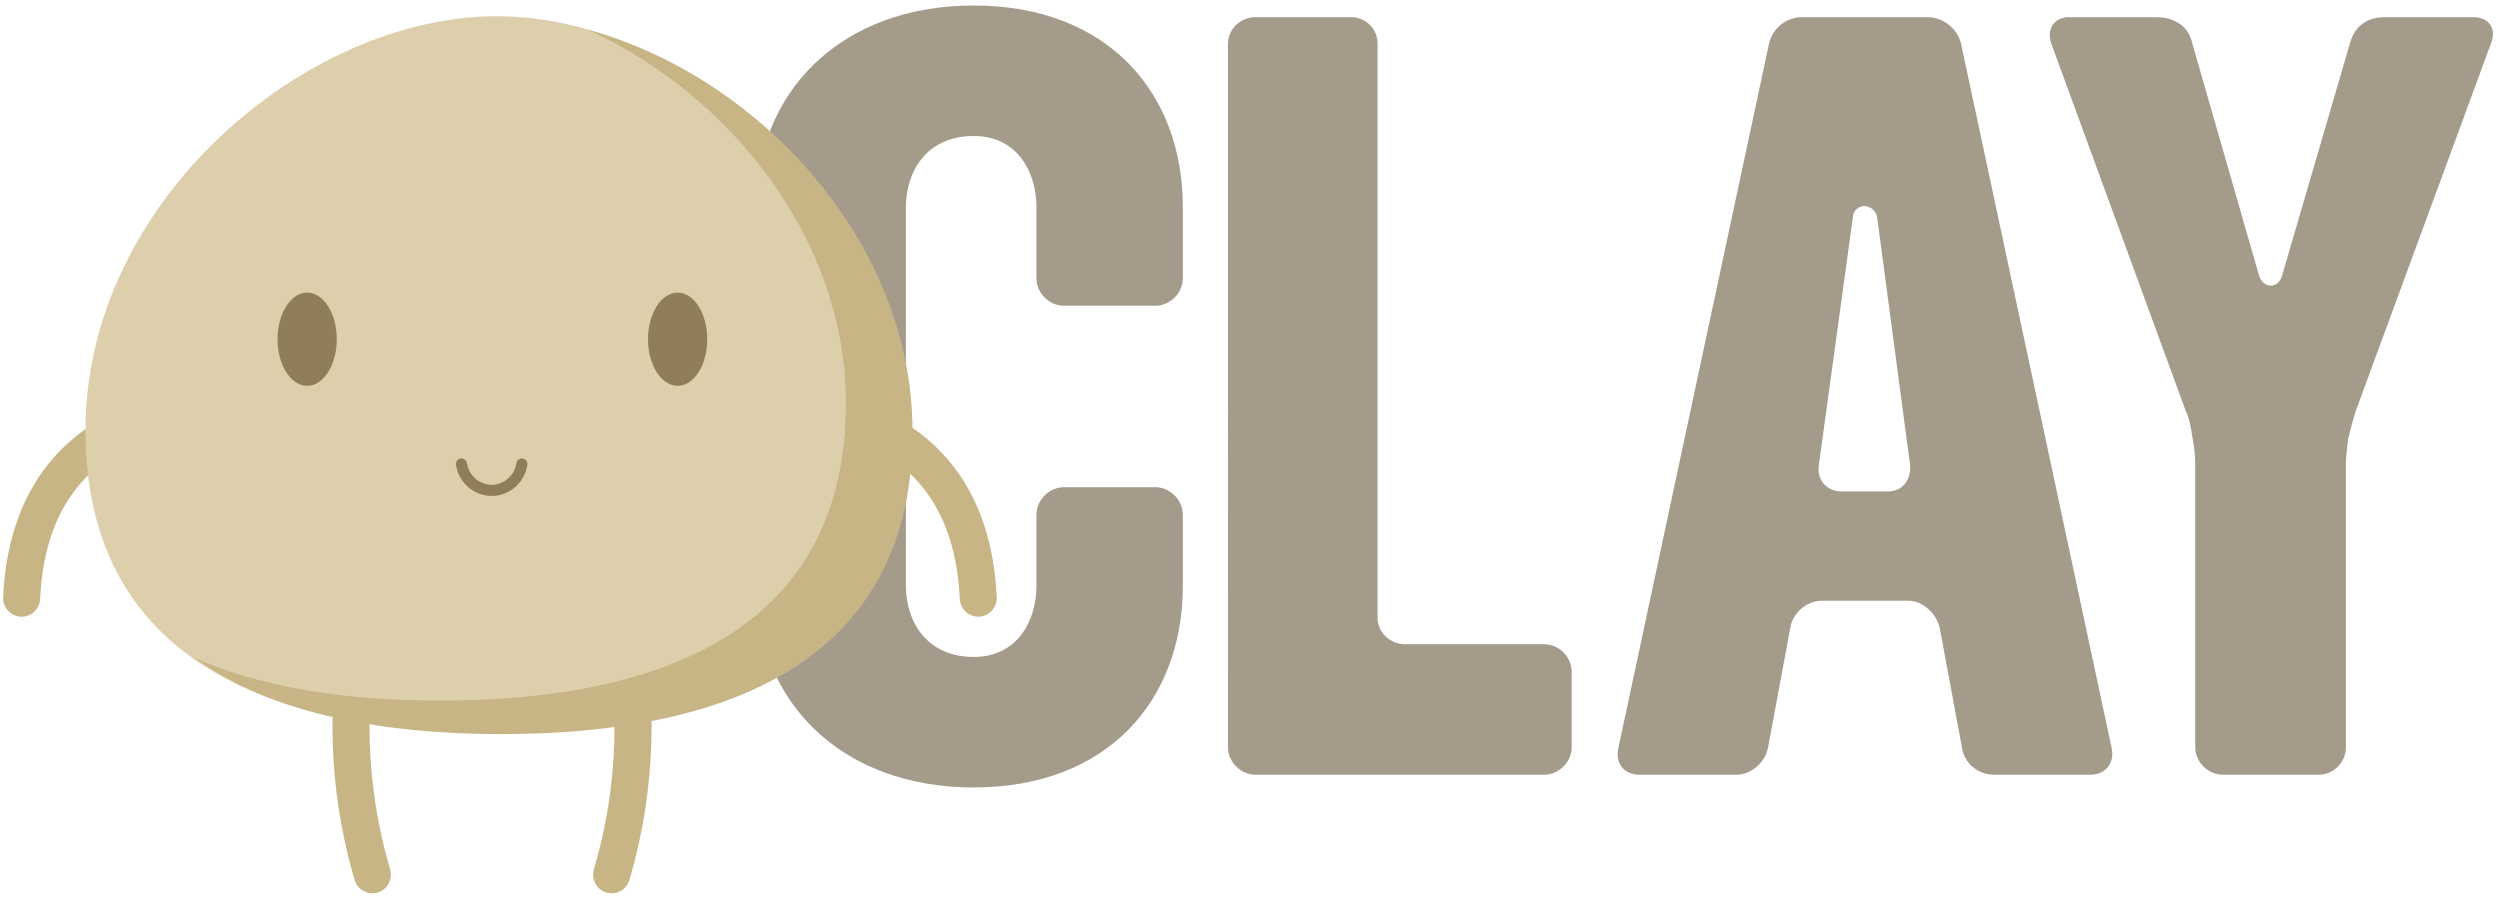 <svg width="225" height="81" xmlns="http://www.w3.org/2000/svg">
<g fill="none" fill-rule="evenodd">
    <path d="M87.643 70.871c-12.031 0-19.575-7.83-19.575-18.144V18.638c0-10.313 7.544-18.142 19.575-18.142 12.031 0 18.812 7.83 18.812 18.142v6.397c0 1.338-1.147 2.482-2.483 2.482h-8.212c-1.338 0-2.482-1.145-2.482-2.482V18.638c0-3.151-1.719-6.398-5.634-6.398-4.298 0-6.111 3.246-6.111 6.398v34.088c0 3.151 1.813 6.399 6.111 6.399 3.915 0 5.634-3.246 5.634-6.399v-6.397c0-1.336 1.145-2.482 2.482-2.482h8.212c1.336 0 2.483 1.146 2.483 2.482v6.397c0 10.314-6.781 18.144-18.812 18.144zm51.327-1.146h-25.971c-1.338 0-2.482-1.147-2.482-2.482V3.933c0-1.338 1.145-2.387 2.482-2.387h8.594c.635-.007 1.246.243 1.695.692.449.449.698 1.06.692 1.695V55.593c0 1.337 1.144 2.387 2.482 2.387h12.509c1.335 0 2.482 1.145 2.482 2.482v6.78c.001 1.335-1.146 2.482-2.482 2.482zm29.978-50.131c-.094-.669-.669-1.05-1.146-1.05-.477 0-1.05.381-1.05 1.05l-3.055 22.249c-.191 1.335.667 2.387 2.1 2.387h4.106c1.336 0 2.102-1.051 2.005-2.387l-2.959-22.249zm19.194 50.131h-8.69c-1.433 0-2.674-1.05-2.865-2.389l-2.006-10.79c-.286-1.336-1.527-2.482-2.865-2.482h-7.733c-1.433 0-2.674 1.146-2.865 2.482l-2.005 10.79c-.286 1.338-1.528 2.389-2.865 2.389h-8.689c-1.433 0-2.197-1.05-1.91-2.389l13.56-63.403c.286-1.338 1.527-2.387 2.959-2.387h11.364c1.336 0 2.674 1.05 2.96 2.387l13.559 63.403c.287 1.339-.573 2.389-1.909 2.389zm23.848-32.658c-.191.669-.477 1.624-.669 2.484-.094.858-.19 1.622-.19 2.291v25.4c0 1.335-1.05 2.482-2.483 2.482h-8.595c-1.335 0-2.482-1.147-2.482-2.482V41.747c0-.765-.095-1.624-.286-2.578-.096-.764-.287-1.624-.572-2.197L184.585 3.837c-.383-1.241.286-2.291 1.625-2.291h7.83c1.813 0 2.959.955 3.246 2.291l6.016 20.913c.191.669.667.956 1.05.956.478 0 .859-.286 1.05-.956l6.112-20.913c.383-1.336 1.338-2.291 3.151-2.291h7.927c1.431 0 2.1 1.05 1.622 2.291L211.99 37.067z" fill="#A59B8B"/>
    <g transform="translate(0 1.461)">
      <path d="M31.938 49.636c-.07.206-.185.577-.327 1.098-.234.853-.467 1.832-.683 2.925-1.478 7.466-1.478 15.757.991 24.076.262.89 1.19 1.393 2.072 1.129.882-.265 1.383-1.2 1.12-2.089-2.297-7.736-2.297-15.492-.914-22.46.198-1.011.412-1.911.626-2.686.075-.269.141-.502.202-.697.033-.112.057-.182.066-.211.296-.875-.168-1.831-1.037-2.13-.873-.299-1.82.167-2.118 1.045h.003v-.001zm21.534 1.087c.01.028.033.1.066.212.061.194.129.427.201.694.213.776.427 1.677.628 2.686 1.381 6.969 1.381 14.724-.914 22.462-.265.888.234 1.823 1.118 2.089.882.263 1.811-.241 2.075-1.129 2.467-8.323 2.467-16.614.988-24.079-.215-1.094-.449-2.072-.682-2.925-.143-.522-.257-.892-.327-1.097-.297-.877-1.248-1.344-2.116-1.045-.871.3-1.334 1.256-1.037 2.133zM3.615 52.439c.313-6.84 3.092-11.109 7.572-13.505 1.638-.877 3.406-1.443 5.187-1.753.635-.11 1.23-.179 1.766-.218.333-.023.58-.03.723-.028h-.002c.92.015 1.679-.721 1.696-1.649.016-.928-.716-1.691-1.636-1.709h-.028c-.227 0-.56.007-.982.037-.647.045-1.354.128-2.107.259-2.107.368-4.207 1.038-6.183 2.096-5.501 2.944-8.967 8.271-9.338 16.316-.041.926.671 1.712 1.59 1.753.92.044 1.699-.672 1.741-1.599h.001zm86.091-.154c-.37-8.046-3.834-13.372-9.338-16.316-1.976-1.057-4.076-1.728-6.18-2.095-.753-.131-1.461-.214-2.108-.259-.422-.03-.753-.037-.983-.037h-.025c-.921.018-1.655.781-1.639 1.709.016.927.776 1.664 1.696 1.648-.005 0-.005 0 0 0 .142-.002.388.005.72.027.538.037 1.132.108 1.768.219 1.779.311 3.549.875 5.187 1.753 4.48 2.395 7.258 6.665 7.573 13.505.042.926.822 1.642 1.741 1.598.92-.042 1.63-.828 1.588-1.753l.001.001z" fill="#C8B585"/>
      <path d="M44.69 64.452c20.433 0 36.999-6.612 36.999-27.19C81.69 16.681 61.882 0 44.69 0 27.499 0 7.692 16.681 7.692 37.261S24.256 64.452 44.69 64.452z" fill="#DDCFAC"/>
      <path d="M41.039 40.379c.243 1.598 1.601 2.794 3.211 2.794 1.612 0 2.971-1.198 3.211-2.798.042-.277-.148-.533-.42-.572-.272-.045-.527.145-.568.419-.168 1.113-1.111 1.945-2.223 1.945-1.111 0-2.053-.831-2.222-1.94-.042-.274-.297-.462-.568-.421-.274.04-.462.299-.42.572v.001h-.001z" fill="#907E59"/>
      <ellipse fill="#907E59" cx="27.646" cy="29.068" rx="2.666" ry="4.196"/>
      <ellipse fill="#907E59" cx="60.987" cy="29.068" rx="2.666" ry="4.196"/>
      <path d="M52.968 1.243C65.415 6.927 76.13 19.823 76.13 34.823c0 20.256-16.341 26.765-36.498 26.765-8.291 0-15.933-1.103-22.061-3.807 6.774 4.928 16.611 6.827 27.562 6.827 20.432 0 36.996-6.61 36.996-27.189C82.129 19.926 67.817 5.252 52.968 1.243" fill="#C8B585"/>
    </g>
  </g>
</svg>
